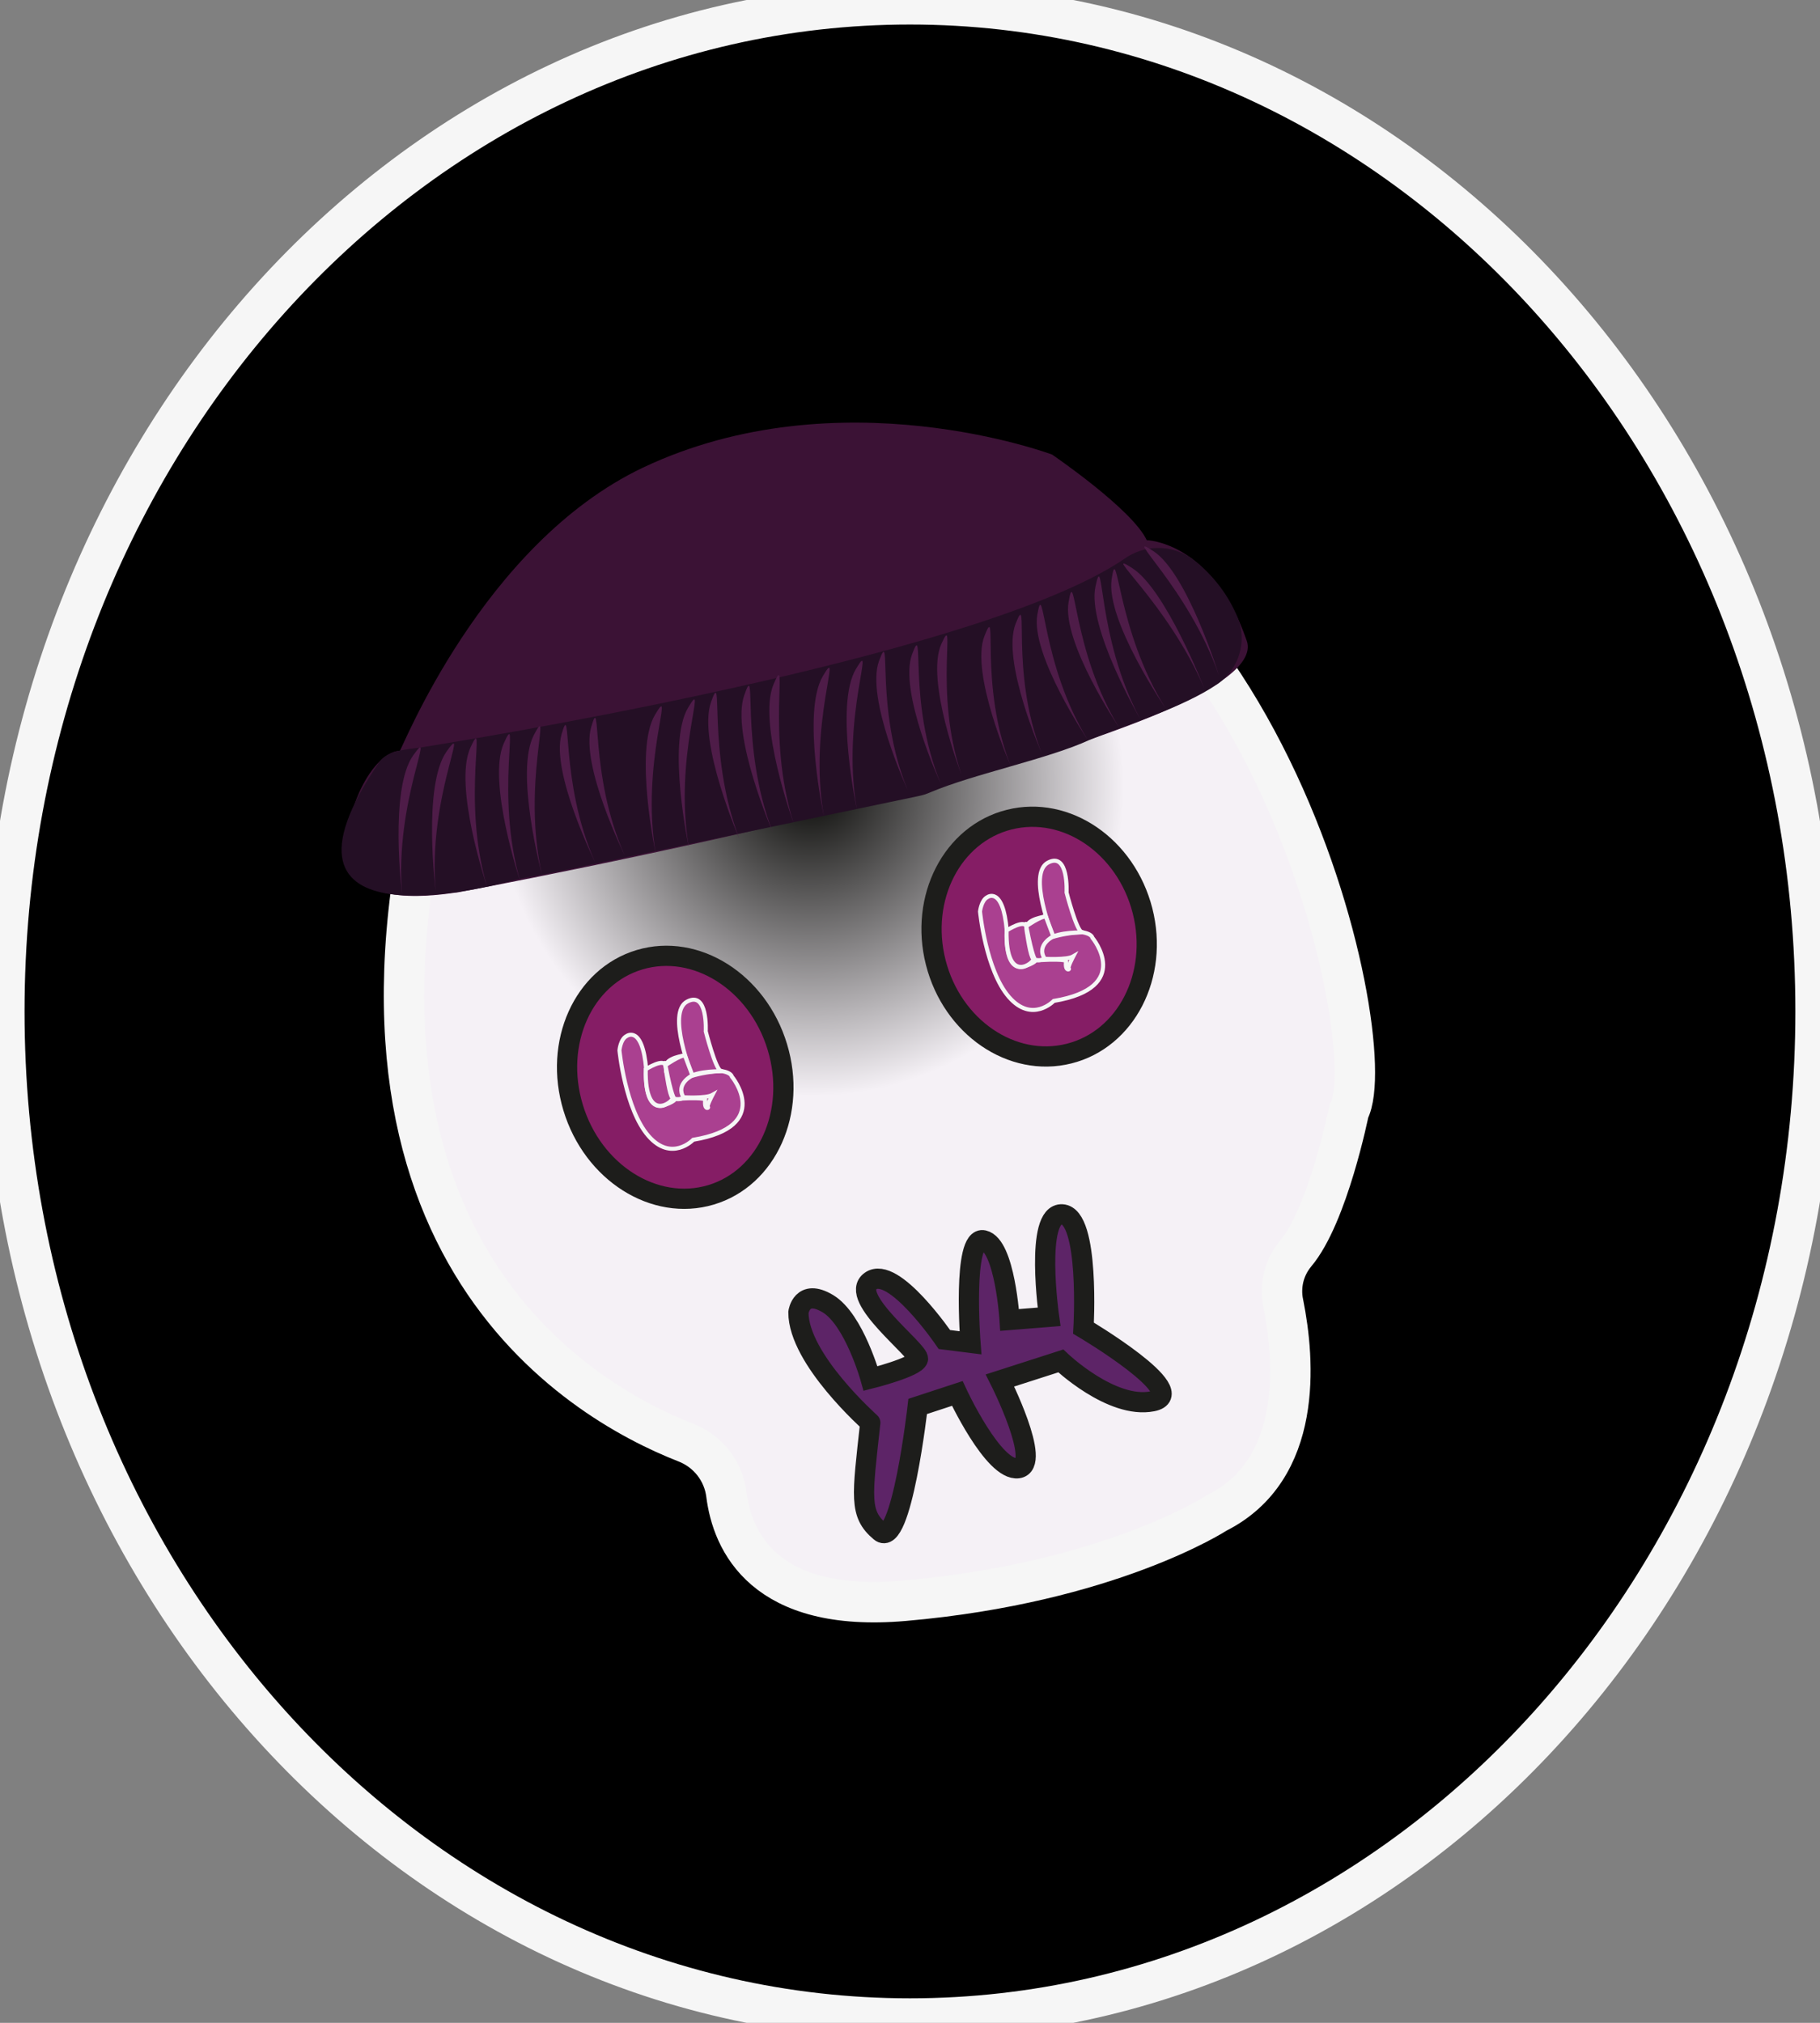 <svg width="45" height="50" viewBox="0 0 45 50" fill="none" xmlns="http://www.w3.org/2000/svg">
<rect x="0" y="0" width="45" height="50" fill="#808080" stroke="none"/>
<g clip-path="url(#clip0_1301_6590)">
<path d="M22.499 49.894C34.866 49.894 44.891 38.748 44.891 25C44.891 11.252 34.866 0.106 22.499 0.106C10.133 0.106 0.107 11.252 0.107 25C0.107 38.748 10.133 49.894 22.499 49.894Z" fill="black" stroke="#F6F6F6" stroke-miterlimit="10"/>
<path d="M10.937 18.31C10.937 18.31 12.44 11.278 21.808 11.559C31.175 11.84 34.243 25.776 33.352 27.465C33.352 27.465 32.833 30.046 32.03 30.992C31.89 31.162 31.79 31.361 31.738 31.575C31.687 31.789 31.684 32.011 31.731 32.225C32.013 33.635 32.223 36.323 30.083 37.397C30.083 37.397 27.434 39.126 22.355 39.568C18.884 39.87 18.105 38.092 17.959 36.933C17.923 36.651 17.811 36.383 17.635 36.159C17.458 35.934 17.224 35.761 16.956 35.657C14.292 34.615 7.507 30.66 10.937 18.31Z" fill="url(#paint0_radial_1301_6590)" stroke="#F6F6F6" stroke-miterlimit="10"/>
<path d="M19.741 32.438C19.741 32.438 19.82 31.834 20.471 32.225C21.121 32.617 21.525 34.075 21.525 34.075C21.525 34.075 22.649 33.793 22.697 33.593C22.744 33.393 20.958 32.066 21.525 31.664C22.091 31.262 23.351 33.11 23.351 33.11L23.995 33.191C23.995 33.191 23.791 30.539 24.32 30.658C24.848 30.777 24.963 32.627 24.963 32.627L25.938 32.549C25.938 32.549 25.573 29.976 26.262 30.016C26.951 30.057 26.79 32.829 26.79 32.829C26.79 32.829 29.508 34.437 28.495 34.637C27.482 34.837 26.228 33.639 26.228 33.639L24.725 34.122C24.725 34.122 25.779 36.21 25.172 36.291C24.564 36.372 23.669 34.443 23.669 34.443L22.69 34.764C22.69 34.764 22.289 38.301 21.763 37.858C21.237 37.416 21.316 37.008 21.518 35.166C21.525 35.166 19.741 33.599 19.741 32.438Z" fill="#5D2467" stroke="#1D1D1B" stroke-width="0.5" stroke-miterlimit="10"/>
<path d="M17.576 29.535C18.971 29.12 19.707 27.483 19.22 25.878C18.734 24.272 17.209 23.307 15.815 23.722C14.42 24.137 13.684 25.774 14.171 27.379C14.657 28.984 16.182 29.949 17.576 29.535Z" fill="#851D65" stroke="#1D1D1B" stroke-width="0.5" stroke-miterlimit="10"/>
<path d="M26.431 26.043C27.842 25.69 28.656 24.109 28.249 22.511C27.841 20.914 26.367 19.905 24.955 20.259C23.544 20.612 22.73 22.193 23.137 23.791C23.545 25.388 25.019 26.397 26.431 26.043Z" fill="#851D65" stroke="#1D1D1B" stroke-width="0.5" stroke-miterlimit="10"/>
<path d="M24.412 22.176C24.412 22.176 24.8 21.893 24.893 23.006C24.893 23.006 24.813 23.994 25.303 23.898C25.303 23.898 25.642 23.786 25.595 23.724C25.667 23.741 25.743 23.733 25.809 23.699C25.809 23.699 25.567 23.373 26.007 23.165C26.247 23.094 26.495 23.053 26.745 23.042C26.891 23.061 26.994 23.112 27.011 23.18C27.011 23.18 28.035 24.411 26.054 24.741C26.054 24.741 25.519 25.302 24.946 24.643C24.373 23.984 24.231 22.531 24.231 22.531C24.231 22.531 24.262 22.253 24.412 22.176Z" fill="#AA4090" stroke="#F6F6F6" stroke-width="0.1" stroke-miterlimit="10"/>
<path d="M26.032 23.148C26.032 23.148 25.399 21.593 25.912 21.321C26.425 21.049 26.371 22.061 26.371 22.061C26.371 22.061 26.616 23.005 26.745 23.035C26.874 23.065 26.384 23.012 26.032 23.148Z" fill="#AA4090" stroke="#F6F6F6" stroke-width="0.1" stroke-miterlimit="10"/>
<path d="M24.888 22.999C24.888 22.999 25.352 22.701 25.376 22.92C25.399 23.139 25.481 23.645 25.547 23.701C25.614 23.756 24.863 24.409 24.888 22.999Z" fill="#AA4090" stroke="#F6F6F6" stroke-width="0.1" stroke-miterlimit="10"/>
<path d="M25.384 22.942C25.435 22.863 25.503 22.796 25.583 22.747C25.663 22.698 25.754 22.668 25.848 22.659C25.848 22.659 25.369 22.71 25.384 22.942Z" fill="#AA4090" stroke="#F6F6F6" stroke-width="0.1" stroke-miterlimit="10"/>
<path d="M25.811 23.699C25.811 23.699 26.376 23.733 26.537 23.639C26.537 23.639 26.384 23.928 26.425 23.943C26.466 23.958 26.324 24.03 26.359 23.76C26.359 23.76 26.395 23.699 25.732 23.73L25.811 23.699Z" fill="#AA4090" stroke="#F6F6F6" stroke-width="0.1" stroke-miterlimit="10"/>
<path d="M25.594 23.72C25.594 23.72 25.526 23.675 25.38 22.916C25.345 22.735 25.38 22.891 25.38 22.891C25.38 22.891 25.729 22.646 25.858 22.655L26.043 23.144C26.043 23.144 25.613 23.356 25.828 23.694C25.793 23.715 25.754 23.727 25.714 23.732C25.674 23.736 25.633 23.732 25.594 23.72Z" fill="#AA4090" stroke="#F6F6F6" stroke-width="0.1" stroke-miterlimit="10"/>
<path d="M15.495 25.608C15.495 25.608 15.885 25.325 15.978 26.437C15.978 26.437 15.898 27.426 16.388 27.331C16.388 27.331 16.727 27.218 16.68 27.156C16.752 27.174 16.828 27.165 16.894 27.131C16.894 27.131 16.652 26.805 17.092 26.597C17.332 26.526 17.58 26.485 17.83 26.474C17.976 26.493 18.079 26.544 18.096 26.612C18.096 26.612 19.12 27.843 17.139 28.173C17.139 28.173 16.604 28.734 16.031 28.075C15.458 27.416 15.316 25.963 15.316 25.963C15.316 25.963 15.34 25.685 15.495 25.608Z" fill="#AA4090" stroke="#F6F6F6" stroke-width="0.1" stroke-miterlimit="10"/>
<path d="M17.109 26.58C17.109 26.58 16.477 25.026 16.991 24.756C17.504 24.485 17.45 25.493 17.45 25.493C17.45 25.493 17.692 26.44 17.821 26.467C17.95 26.495 17.463 26.444 17.109 26.58Z" fill="#AA4090" stroke="#F6F6F6" stroke-width="0.1" stroke-miterlimit="10"/>
<path d="M15.966 26.431C15.966 26.431 16.428 26.133 16.454 26.352C16.48 26.571 16.559 27.078 16.625 27.135C16.692 27.192 15.941 27.841 15.966 26.431Z" fill="#AA4090" stroke="#F6F6F6" stroke-width="0.1" stroke-miterlimit="10"/>
<path d="M16.462 26.374C16.513 26.295 16.58 26.229 16.66 26.18C16.74 26.131 16.83 26.1 16.924 26.091C16.924 26.091 16.445 26.144 16.462 26.374Z" fill="#AA4090" stroke="#F6F6F6" stroke-width="0.1" stroke-miterlimit="10"/>
<path d="M16.89 27.122C16.89 27.122 17.454 27.156 17.616 27.063C17.616 27.063 17.463 27.352 17.502 27.367C17.54 27.382 17.403 27.454 17.437 27.184C17.437 27.184 17.474 27.122 16.811 27.154L16.89 27.122Z" fill="#AA4090" stroke="#F6F6F6" stroke-width="0.1" stroke-miterlimit="10"/>
<path d="M16.673 27.156C16.673 27.156 16.602 27.111 16.458 26.352C16.422 26.174 16.458 26.327 16.458 26.327C16.458 26.327 16.808 26.082 16.935 26.091L17.119 26.58C17.119 26.58 16.69 26.793 16.905 27.131C16.87 27.151 16.831 27.163 16.791 27.168C16.752 27.172 16.711 27.168 16.673 27.156Z" fill="#AA4090" stroke="#F6F6F6" stroke-width="0.1" stroke-miterlimit="10"/>
<path d="M11.298 22.061C11.167 22.061 9.074 22.487 8.692 21.434C8.31 20.381 9.149 18.595 9.885 18.557C9.93 18.557 11.914 13.454 15.896 11.559C20.752 9.26 26.013 11.236 26.013 11.236C26.013 11.236 28.001 12.59 28.353 13.352C28.353 13.352 29.978 13.381 30.826 15.837C31.674 18.293 11.298 22.061 11.298 22.061Z" fill="#3B1235"/>
<path d="M10.45 18.468C13.116 18.042 24.472 16.088 27.803 13.811C28.04 13.642 28.324 13.548 28.616 13.544C28.908 13.539 29.195 13.624 29.437 13.785C29.931 14.146 30.322 14.629 30.568 15.187C30.709 15.484 30.738 15.821 30.651 16.138C30.564 16.455 30.365 16.73 30.092 16.916L30.072 16.928C29.248 17.483 27.896 17.902 26.934 18.291C25.914 18.761 24.083 19.127 22.999 19.586C22.91 19.625 22.817 19.655 22.722 19.675L13.47 21.61C13.434 21.61 12.8 21.73 12.764 21.74C12.131 21.925 6.202 23.477 9.372 18.846C9.58 18.532 10.072 18.529 10.45 18.468Z" fill="#240F25"/>
<path d="M9.943 22.119C9.943 22.119 9.617 19.516 10.216 18.672C10.815 17.828 9.744 19.831 9.943 22.119Z" fill="#4E1C48"/>
<path d="M12.041 21.913C12.041 21.913 11.201 19.422 11.631 18.48C12.06 17.538 11.394 19.707 12.041 21.913Z" fill="#4E1C48"/>
<path d="M10.772 22.019C10.772 22.019 10.444 19.416 11.043 18.574C11.641 17.732 10.572 19.727 10.772 22.019Z" fill="#4E1C48"/>
<path d="M12.869 21.806C12.869 21.806 12.036 19.316 12.457 18.372C12.878 17.428 12.223 19.603 12.869 21.806Z" fill="#4E1C48"/>
<path d="M13.401 21.621C13.401 21.621 12.721 19.087 13.199 18.17C13.678 17.253 12.89 19.38 13.401 21.621Z" fill="#4E1C48"/>
<path d="M15.445 21.139C15.445 21.139 14.344 18.908 14.617 17.972C14.889 17.037 14.554 19.152 15.445 21.139Z" fill="#4E1C48"/>
<path d="M16.218 21.126C16.218 21.126 15.668 18.559 16.194 17.67C16.72 16.782 15.823 18.863 16.218 21.126Z" fill="#4E1C48"/>
<path d="M18.285 20.743C18.285 20.743 17.24 18.332 17.579 17.358C17.918 16.384 17.457 18.6 18.285 20.743Z" fill="#4E1C48"/>
<path d="M17.034 20.956C17.034 20.956 16.484 18.389 17.01 17.498C17.536 16.607 16.639 18.691 17.034 20.956Z" fill="#4E1C48"/>
<path d="M19.107 20.571C19.107 20.571 18.062 18.159 18.401 17.186C18.74 16.212 18.272 18.427 19.107 20.571Z" fill="#4E1C48"/>
<path d="M19.62 20.339C19.62 20.339 18.725 17.87 19.125 16.918C19.524 15.965 18.929 18.149 19.62 20.339Z" fill="#4E1C48"/>
<path d="M20.369 20.171C20.369 20.171 19.82 17.607 20.343 16.716C20.867 15.825 19.972 17.909 20.369 20.171Z" fill="#4E1C48"/>
<path d="M22.441 19.524C22.441 19.524 21.395 17.253 21.735 16.335C22.074 15.416 21.608 17.505 22.441 19.524Z" fill="#4E1C48"/>
<path d="M21.185 19.999C21.185 19.999 20.636 17.432 21.159 16.543C21.683 15.655 20.788 17.736 21.185 19.999Z" fill="#4E1C48"/>
<path d="M23.257 19.363C23.257 19.363 22.211 17.09 22.551 16.173C22.89 15.257 22.424 17.341 23.257 19.363Z" fill="#4E1C48"/>
<path d="M23.77 19.142C23.77 19.142 22.875 16.816 23.274 15.92C23.673 15.025 23.07 17.079 23.77 19.142Z" fill="#4E1C48"/>
<path d="M24.985 18.921C24.985 18.921 23.982 16.635 24.341 15.72C24.699 14.806 24.188 16.89 24.985 18.921Z" fill="#4E1C48"/>
<path d="M26.898 18.293C26.898 18.293 25.477 16.186 25.648 15.195C25.82 14.204 25.728 16.403 26.898 18.293Z" fill="#4E1C48"/>
<path d="M25.756 18.617C25.756 18.617 24.753 16.329 25.112 15.416C25.47 14.504 24.959 16.594 25.756 18.617Z" fill="#4E1C48"/>
<path d="M27.674 17.989C27.674 17.989 26.249 15.876 26.421 14.88C26.592 13.885 26.5 16.093 27.674 17.989Z" fill="#4E1C48"/>
<path d="M28.189 17.766C28.189 17.766 26.872 15.501 27.086 14.496C27.301 13.49 27.105 15.744 28.189 17.766Z" fill="#4E1C48"/>
<path d="M14.715 21.313C14.715 21.313 13.614 19.084 13.885 18.149C14.155 17.213 13.824 19.327 14.715 21.313Z" fill="#4E1C48"/>
<path d="M28.821 17.511C28.821 17.511 27.337 15.338 27.485 14.321C27.634 13.305 27.595 15.561 28.821 17.511Z" fill="#4E1C48"/>
<path d="M29.778 17.02C29.778 17.02 28.829 14.576 27.996 14.043C27.163 13.509 28.879 14.906 29.778 17.02Z" fill="#4E1C48"/>
<path d="M30.137 16.688C30.137 16.688 29.364 14.183 28.523 13.626C27.681 13.069 29.383 14.517 30.137 16.688Z" fill="#4E1C48"/>
</g>
<defs>
<radialGradient id="paint0_radial_1301_6590" cx="0" cy="0" r="1" gradientUnits="userSpaceOnUse" gradientTransform="translate(20.041 19.429) scale(7.743 7.67)">
<stop stop-color="#1D1D1B"/>
<stop offset="0.09" stop-color="#1D1D1B"/>
<stop offset="1" stop-color="#F5F1F6"/>
</radialGradient>
<clipPath id="clip0_1301_6590">
<rect width="45" height="50" fill="white"/>
</clipPath>
</defs>
</svg>
